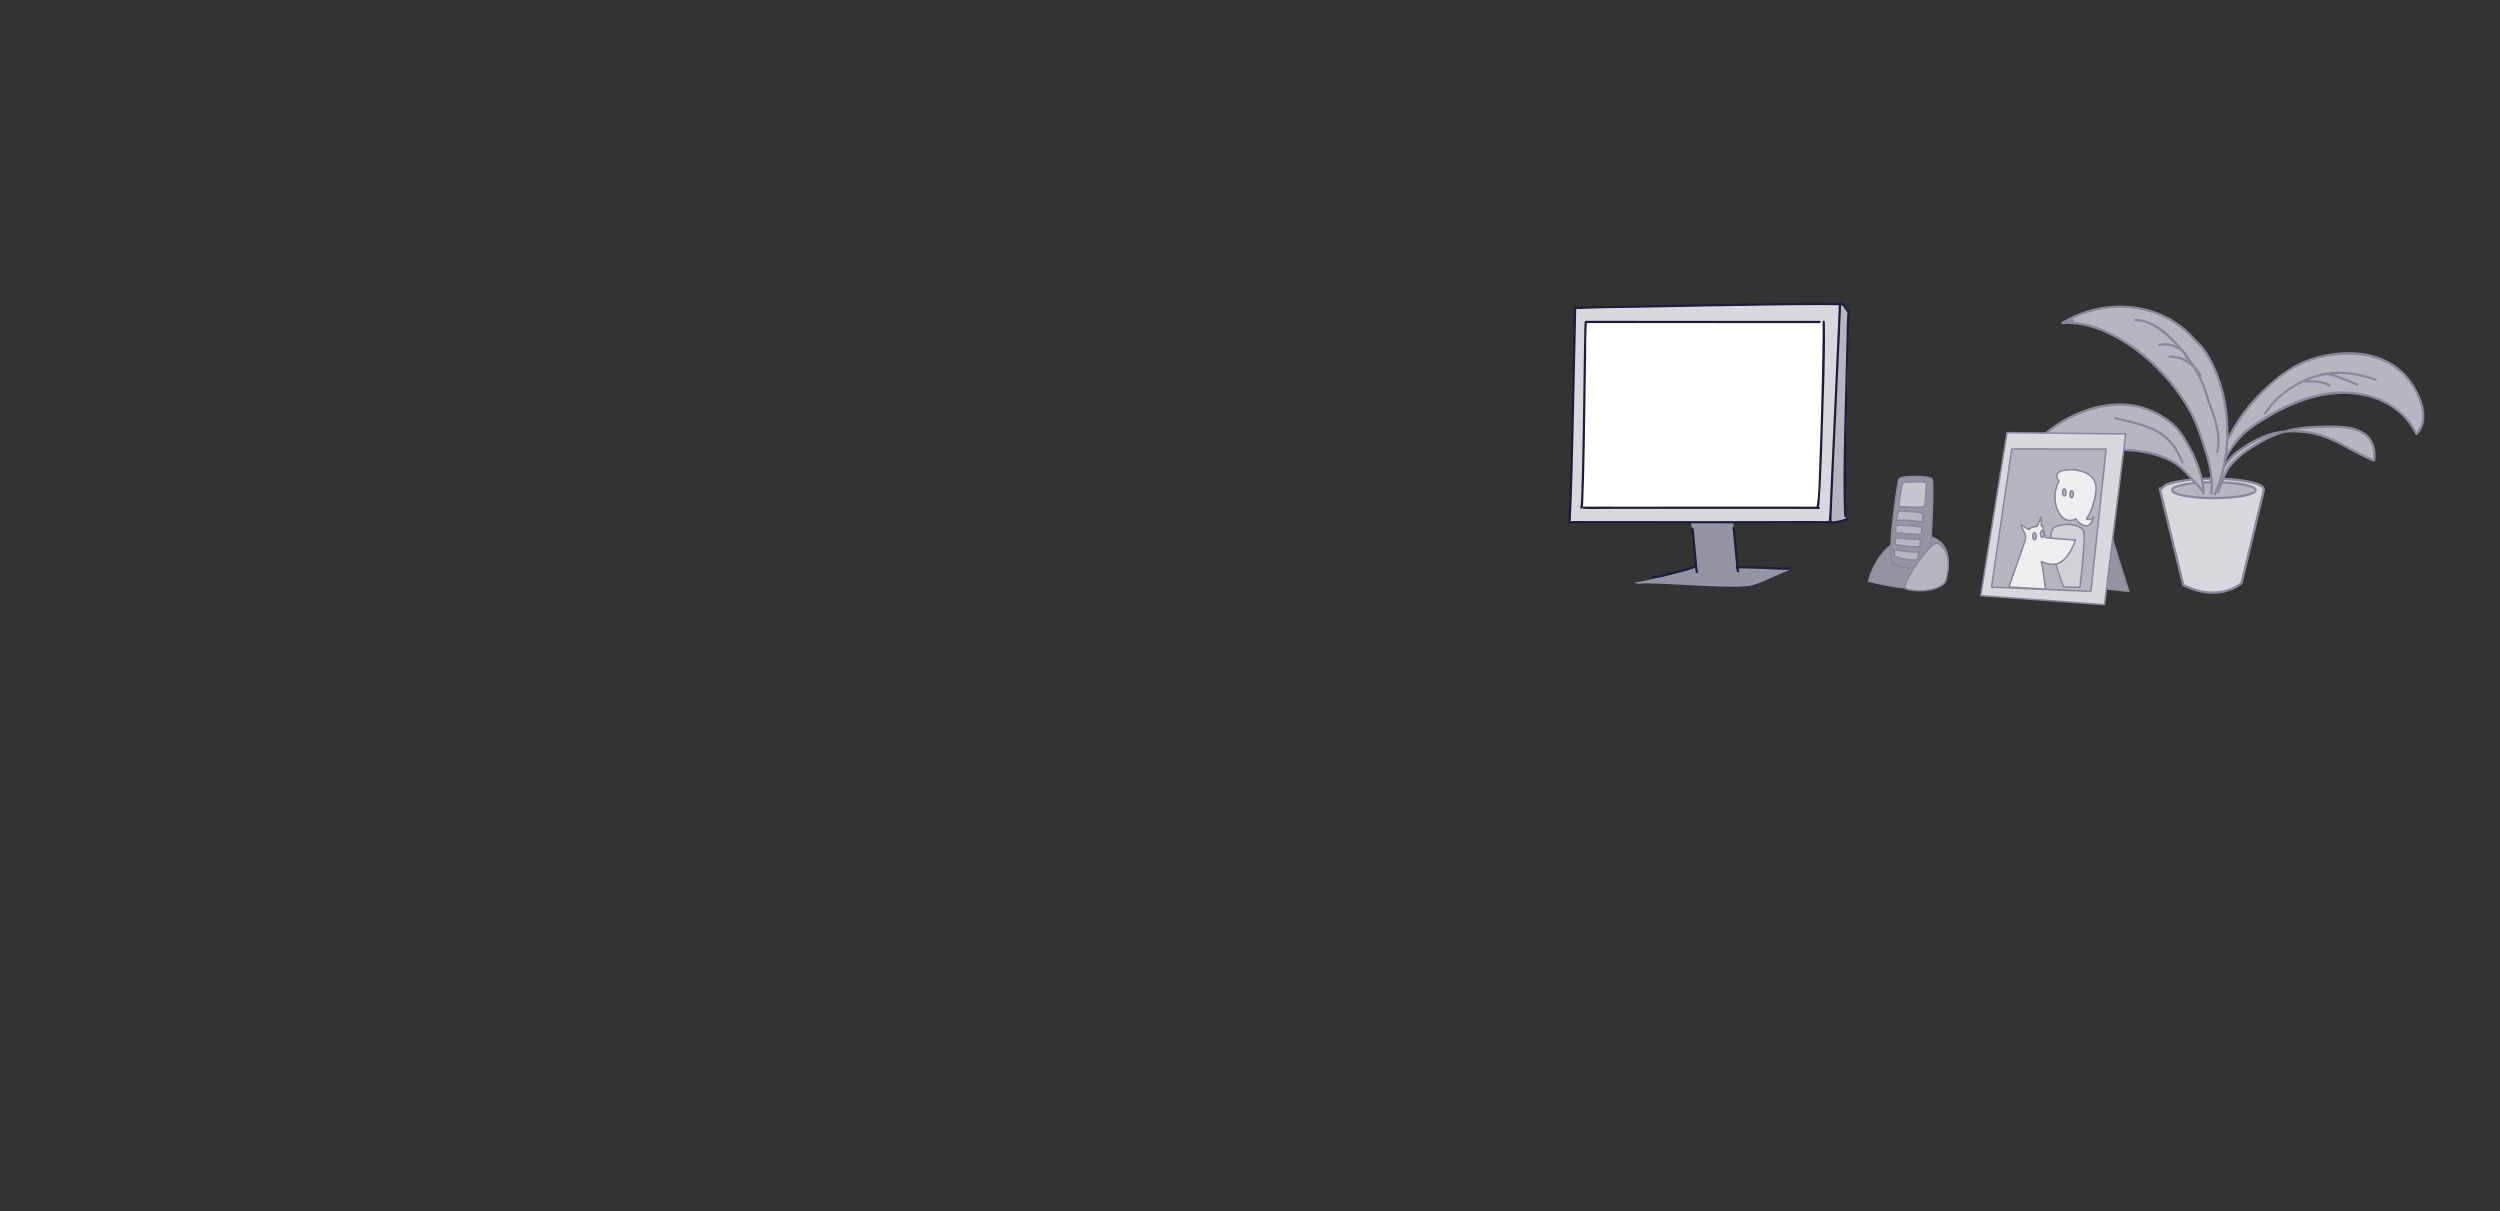 <?xml version="1.0" encoding="utf-8"?>
<!-- Generator: Adobe Illustrator 16.0.4, SVG Export Plug-In . SVG Version: 6.00 Build 0)  -->
<!DOCTYPE svg PUBLIC "-//W3C//DTD SVG 1.1//EN" "http://www.w3.org/Graphics/SVG/1.1/DTD/svg11.dtd">
<svg version="1.1" id="computer_1_" xmlns="http://www.w3.org/2000/svg" xmlns:xlink="http://www.w3.org/1999/xlink" x="0px"
	 y="0px" width="3979.569px" height="1928px" viewBox="0 0 3979.569 1928" enable-background="new 0 0 3979.569 1928"
	 xml:space="preserve">
<rect x="0" y="0" width="3979.569" height="1928" fill="#333333" stroke="none"/>
<g>
	<g>
		<g>
			<g>
				<path fill="#9594A2" d="M2764.225,916.19c3.43-31.174-12.195-131.801-11.246-137.811l-65.094,9.34
					c-1.653,16.775,15.57,119.643,13.486,128.096"/>
			</g>
			<g>
				<path fill="#9594A2" d="M2600.545,927.708c30.022-3.895,106.856-27.201,98.577-25.018c-8.795,2.318,85.971-1.625,150.948,3.875
					c-16.469,6.113-41.946,19.844-60.149,24.879c-26.452,7.799-149.155-5.238-182.587-2.334"/>
			</g>
			<g>
				<polygon fill="#D9D8DE" points="2913.197,830.565 2499.363,831.46 2507.268,489.899 2927.864,483.565 2928.918,487.691 				"/>
			</g>
			<g>
				<polygon fill="#B7B6C0" points="2930.198,481.899 2942.864,497.566 2936.198,819.899 2939.531,827.232 2913.531,831.899 				"/>
			</g>
			<g>
				<g>
					<path fill="#1B1D3A" d="M2496.486,833.237c11.667-0.571,23.451-0.161,35.126-0.172c26.166-0.022,52.332,0.001,78.498,0.021
						c66.195,0.048,132.392,0.129,198.587,0.043c24.505-0.031,49.01-0.073,73.515-0.244c10.708-0.074,22.064,0.808,32.718-0.589
						c2.257-0.296,2.285-3.882,0-3.582c-11.425,1.497-23.618,0.529-35.103,0.605c-26.161,0.173-52.322,0.208-78.483,0.237
						c-66.196,0.072-132.393-0.012-198.588-0.059c-24.509-0.017-49.019-0.036-73.528-0.012c-10.883,0.011-21.865-0.364-32.741,0.169
						C2494.188,829.768,2494.176,833.351,2496.486,833.237L2496.486,833.237z"/>
				</g>
			</g>
			<g>
				<g>
					<path fill="#1B1D3A" d="M2692.109,842.128c1.104,3.801,1.152,8.097,1.551,12.009c0.779,7.648,1.46,15.308,2.158,22.964
						c0.659,7.225,1.313,14.45,2.049,21.668c0.402,3.946,0.48,8.288,1.594,12.123c0.643,2.213,4.099,1.271,3.453-0.953
						c-1.104-3.801-1.152-8.097-1.551-12.01c-0.779-7.648-1.46-15.308-2.158-22.964c-0.659-7.225-1.313-14.45-2.049-21.668
						c-0.402-3.945-0.479-8.288-1.594-12.122C2694.919,838.962,2691.462,839.904,2692.109,842.128L2692.109,842.128z"/>
				</g>
			</g>
			<g>
				<g>
					<path fill="#1B1D3A" d="M2757.637,841.11c1.102,3.803,1.15,8.098,1.549,12.011c0.779,7.649,1.459,15.309,2.158,22.965
						c0.658,7.225,1.312,14.45,2.048,21.668c0.402,3.946,0.48,8.288,1.594,12.122c0.643,2.214,4.099,1.271,3.453-0.953
						c-1.103-3.801-1.151-8.097-1.55-12.009c-0.78-7.648-1.46-15.308-2.158-22.964c-0.659-7.225-1.312-14.451-2.048-21.669
						c-0.402-3.947-0.481-8.288-1.593-12.124C2760.45,837.943,2756.993,838.886,2757.637,841.11L2757.637,841.11z"/>
				</g>
			</g>
			<g>
				<g>
					<path fill="#1B1D3A" d="M2765.622,905.247c5.125-0.877,10.708-0.384,15.875-0.311c8.828,0.126,17.653,0.429,26.477,0.734
						c13.824,0.479,27.915,1.828,41.748,1.211c2.301-0.103,2.311-3.685,0-3.582c-14.205,0.634-28.679-0.759-42.874-1.25
						c-8.752-0.303-17.507-0.583-26.264-0.708c-5.227-0.074-10.733-0.435-15.915,0.452
						C2762.395,902.183,2763.363,905.634,2765.622,905.247L2765.622,905.247z"/>
				</g>
			</g>
			<g>
				<g>
					<path fill="#1B1D3A" d="M2630.996,920.614c11.411-0.729,22.978-4.25,34.011-7.019c10.902-2.735,22.585-5.109,32.878-9.761
						c2.102-0.95,0.279-4.037-1.809-3.094c-9.985,4.514-21.451,6.729-32.021,9.4c-10.697,2.704-21.992,6.184-33.059,6.891
						C2628.702,917.179,2628.688,920.762,2630.996,920.614L2630.996,920.614z"/>
				</g>
			</g>
			<g>
				<path fill="#FFFFFF" d="M2893.196,808.065h-374.928l5.25-295l379.928-0.5c0,0-0.047,2.007-1.25,103.25
					C2900.446,763.065,2893.196,808.065,2893.196,808.065z"/>
			</g>
			<g>
				<g>
					<path fill="#1B1D3A" d="M2522.502,512.325c-0.593,5.047-0.456,10.251-0.575,15.322c-0.259,10.986-0.433,21.974-0.607,32.962
						c-0.506,31.955-0.919,63.911-1.397,95.867c-0.486,32.5-0.991,65.001-1.785,97.495c-0.285,11.668-0.601,23.337-1.092,34.998
						c-0.246,5.83-0.243,12.324-1.217,17.848c-0.042,0.243-0.096,0.484-0.163,0.722c-0.626,2.229,2.83,3.173,3.454,0.953
						c1.347-4.796,1.079-10.412,1.318-15.335c0.53-10.891,0.829-21.793,1.116-32.691c0.841-31.875,1.336-63.76,1.824-95.641
						c0.498-32.562,0.923-65.126,1.422-97.689c0.273-17.884-0.004-35.925,1.193-53.781c0.023-0.344,0.051-0.687,0.091-1.029
						C2526.354,510.033,2522.769,510.059,2522.502,512.325L2522.502,512.325z"/>
				</g>
			</g>
			<g>
				<g>
					<path fill="#1B1D3A" d="M2506.007,488.369c-1.643,13.936-1.013,28.446-1.343,42.448c-0.701,29.731-1.308,59.464-1.944,89.196
						c-1.311,61.219-2.278,122.481-4.785,183.667c-0.253,6.169-0.526,12.339-0.929,18.501c-0.184,2.822-0.191,6.002-0.863,8.39
						c-0.626,2.229,2.83,3.173,3.454,0.953c1.176-4.181,0.991-9.053,1.234-13.345c0.545-9.635,0.892-19.281,1.229-28.925
						c1.037-29.634,1.752-59.279,2.454-88.923c1.452-61.345,2.522-122.699,4.088-184.042c0.235-9.224-0.094-18.742,0.988-27.921
						C2509.859,486.078,2506.274,486.104,2506.007,488.369L2506.007,488.369z"/>
				</g>
			</g>
			<g>
				<g>
					<path fill="#1B1D3A" d="M2525.019,514.273c36.413,0.008,72.825,0.016,109.238,0.024c63.4,0.014,126.799,0.028,190.199,0.042
						c23.957,0.005,47.913,0.011,71.87,0.016c2.31,0,2.31-3.582,0-3.582c-36.413-0.008-72.825-0.016-109.237-0.024
						c-63.4-0.014-126.8-0.028-190.2-0.042c-23.957-0.005-47.913-0.011-71.87-0.016
						C2522.709,510.691,2522.709,514.273,2525.019,514.273L2525.019,514.273z"/>
				</g>
			</g>
			<g>
				<g>
					<path fill="#1B1D3A" d="M2894.624,808.017c2.19-3.037,1.72-9.468,2.019-12.962c0.854-9.986,1.359-20.006,1.854-30.016
						c1.51-30.574,2.479-61.178,3.375-91.776c1.532-52.296,3.854-104.842,3.002-157.171c-0.022-1.404,0.017-2.864-0.241-4.252
						c-0.42-2.269-3.872-1.305-3.453,0.952c-0.123-0.66,0.033,0.599,0.049,0.948c0.043,0.962,0.058,1.925,0.072,2.888
						c0.046,3.104,0.037,6.21,0.025,9.316c-0.039,10.357-0.19,20.714-0.354,31.07c-0.487,30.913-1.2,61.822-2.024,92.728
						c-0.862,32.337-1.845,64.673-3.202,96.993c-0.793,18.884-0.605,38.488-3.66,57.191c-0.139,0.852-0.562,2.294-0.554,2.282
						C2890.176,808.086,2893.286,809.871,2894.624,808.017L2894.624,808.017z"/>
				</g>
			</g>
			<g>
				<g>
					<path fill="#1B1D3A" d="M2895.704,806.839c-3.006-0.647-6.512-0.226-9.553-0.254c-7.993-0.072-15.985-0.094-23.979-0.116
						c-26.474-0.073-52.947-0.068-79.421-0.063c-64.117,0.01-128.233,0.1-192.351,0.096c-16.215-0.001-32.43-0.004-48.645-0.05
						c-6.933-0.02-14.02,0.349-20.94-0.177c-2.305-0.175-2.288,3.408,0,3.582c11.76,0.893,23.835,0.19,35.616,0.206
						c26.943,0.037,53.886,0.021,80.829,0.007c63.915-0.033,127.831-0.122,191.746-0.071c15.603,0.013,31.206,0.028,46.809,0.103
						c4.576,0.021,9.151,0.047,13.727,0.103c1.302,0.016,2.604,0.034,3.905,0.066c0.396,0.01,2.17,0.21,1.303,0.022
						C2897.003,810.777,2897.96,807.324,2895.704,806.839L2895.704,806.839z"/>
				</g>
			</g>
			<g>
				<g>
					<path fill="#1B1D3A" d="M2930.479,483.741c-0.094,0.737-3.446,0.374-3.469-0.139c0.021,0.461,0.007,0.926,0,1.387
						c-0.027,1.936-0.097,3.871-0.163,5.805c-0.255,7.5-0.576,14.997-0.895,22.494c-1.085,25.521-2.264,51.037-3.438,76.553
						c-2.82,61.219-5.735,122.433-8.485,183.654c-0.636,14.151-1.271,28.303-1.831,42.457c-0.083,2.098-2.308,15.774,0.896,16.62
						c0.607,0.16,1.302,0.002,1.742-0.461c0.002-0.002,0.004-0.004,0.006-0.006c1.59-1.674-0.939-4.211-2.533-2.533
						c3.309-3.482,3.014,2.891,3.013,0.499c-0.001-0.644,0.016-1.287,0.031-1.93c0.054-2.258,0.137-4.514,0.219-6.771
						c0.294-8.037,0.642-16.072,0.989-24.107c1.131-26.178,2.343-52.352,3.553-78.524c2.812-60.854,5.712-121.705,8.421-182.564
						c0.634-14.234,1.277-28.468,1.8-42.707c0.111-3.048,0.247-6.101,0.266-9.151c0.017-2.891-3.303-3.715-3.703-0.577
						C2926.605,486.028,2930.191,486,2930.479,483.741L2930.479,483.741z"/>
				</g>
			</g>
			<g>
				<g>
					<path fill="#1B1D3A" d="M2941.024,495.896c-1.771,14.979-1.312,30.499-1.765,45.55c-0.935,31.191-1.699,62.388-2.381,93.585
						c-1.273,58.222-3.493,116.732-1.73,174.965c0.122,4.016,0.136,8.148,0.842,12.118c0.403,2.271,3.855,1.306,3.453-0.953
						c-0.902-5.079-0.747-11.484-0.855-16.973c-0.22-11.141-0.207-22.286-0.168-33.429c0.11-31.902,0.633-63.804,1.228-95.7
						c1.057-56.66,2.029-113.376,4.439-169.999c0.129-3.044,0.161-6.135,0.52-9.165
						C2944.876,493.605,2941.292,493.631,2941.024,495.896L2941.024,495.896z"/>
				</g>
			</g>
			<g>
				<g>
					<path fill="#1B1D3A" d="M2510.491,492.023c35.931-1.769,72.054-1.639,108.015-2.354c65.549-1.305,131.103-2.507,196.661-3.357
						c26.287-0.341,52.576-0.646,78.866-0.679c8.448-0.01,16.897,0.001,25.345,0.151c3.726,0.066,9.196,0.055,12.061,0.522
						c0.222,0.036,0.889,0.275,0.18-0.026c2.101,0.894,3.928-2.19,1.809-3.093c-2.839-1.208-6.785-0.804-9.787-0.889
						c-7.493-0.213-14.992-0.231-22.487-0.246c-25.017-0.048-50.035,0.237-75.05,0.54c-65.543,0.792-131.081,1.991-196.616,3.277
						c-39.36,0.772-78.74,1.327-118.09,2.539c-0.302,0.009-0.604,0.018-0.905,0.033
						C2508.192,488.554,2508.181,492.137,2510.491,492.023L2510.491,492.023z"/>
				</g>
			</g>
			<g>
				<g>
					<path fill="#1B1D3A" d="M2929.856,484.351c3.385,0.012,5.53,5.021,7.001,7.464c1.614,2.683,3.522,6.12,6.804,6.932
						c2.243,0.554,3.194-2.9,0.953-3.454c-3.105-0.768-5.047-6.008-6.602-8.448c-1.874-2.942-4.361-6.062-8.156-6.076
						C2927.545,480.761,2927.546,484.343,2929.856,484.351L2929.856,484.351z"/>
				</g>
			</g>
			<g>
				<g>
					<path fill="#1B1D3A" d="M2911.198,833.884c10.344-0.464,19.539-1.689,29.28-5.605c2.114-0.85,1.192-4.315-0.953-3.453
						c-9.417,3.785-18.314,5.027-28.327,5.477C2908.898,830.405,2908.887,833.987,2911.198,833.884L2911.198,833.884z"/>
				</g>
			</g>
		</g>
	</g>
	<g>
		<g>
			<path fill="#D9D8DE" d="M3441.86,777.587c2.506-8.713,37.611-15.619,80.555-15.619c44.572,0,80.701,7.438,80.701,16.617
				c0,0.188-0.02,0.375-0.049,0.559l0.842,0.01l-35.791,148.951c-0.941,1.688-37.201,31.648-92.77,2.955l-37.4-153.51
				L3441.86,777.587z"/>
			<g>
				<path fill="#8A8899" d="M3443.667,778.085c1.046-3.028,5.726-4.619,8.369-5.644c5.806-2.25,12.013-3.512,18.118-4.623
					c17.811-3.243,36.125-4.015,54.192-3.971c17.604,0.042,35.378,1.145,52.698,4.408c5.916,1.115,11.926,2.518,17.483,4.88
					c2.334,0.992,6.938,2.867,6.663,6.008c-0.09,1.028,0.921,1.864,1.875,1.875c0.28,0.003,0.562,0.007,0.842,0.01
					c-0.603-0.791-1.205-1.582-1.808-2.373c-11.375,47.336-22.749,94.673-34.124,142.01c-0.539,2.244-1.078,4.488-1.617,6.733
					c-0.162,0.672,0.616-0.801,0.237-0.378c-0.304,0.339-0.664,0.632-1.011,0.925c-1.566,1.329-3.331,2.438-5.082,3.504
					c-15.974,9.717-35.596,11.877-53.762,8.675c-6.482-1.142-12.793-3.11-18.934-5.45c-2.137-0.814-4.227-1.745-6.309-2.688
					c-0.127-0.058-4.532-2.196-4.347-1.434c-0.04-0.167-0.081-0.333-0.122-0.5c-0.61-2.509-1.222-5.019-1.833-7.527
					c-2.839-11.65-5.678-23.301-8.516-34.952c-8.976-36.841-17.952-73.681-26.928-110.521c-0.603,0.791-1.205,1.582-1.808,2.373
					c1.304,0.013,2.608,0.024,3.912,0.037c2.419,0.022,2.417-3.728,0-3.75c-1.304-0.013-2.608-0.024-3.912-0.037
					c-1.248-0.012-2.094,1.203-1.808,2.373c11.614,47.674,23.229,95.347,34.844,143.02c0.745,3.056,1.489,6.111,2.233,9.167
					c0.107,0.438,0.214,0.877,0.32,1.315c0.402,1.647,3.089,2.248,4.348,2.864c3.445,1.684,7.001,3.142,10.582,4.507
					c19.856,7.566,42.178,8.759,62.24,1.351c5.402-1.995,10.641-4.626,15.332-7.977c1.431-1.021,3.542-2.26,3.983-4.098
					c1.803-7.502,3.605-15.003,5.408-22.505c10.095-42.014,20.19-84.027,30.285-126.041c0.286-1.19-0.561-2.358-1.808-2.373
					c-0.28-0.003-0.562-0.007-0.842-0.01c0.625,0.625,1.25,1.25,1.875,1.875c0.728-8.318-13.941-11.442-19.541-12.884
					c-18.519-4.767-38.191-5.803-57.223-6.125c-20.582-0.35-41.45,0.71-61.703,4.567c-7.48,1.425-23.399,3.625-26.423,12.387
					C3439.26,779.381,3442.883,780.356,3443.667,778.085z"/>
			</g>
		</g>
		<g>
			<path fill="#B7B6C0" d="M3457.852,780.202c0,6.988,29.68,12.652,66.291,12.652s66.293-5.664,66.293-12.652
				c0-6.984-29.682-12.648-66.293-12.648S3457.852,773.218,3457.852,780.202z"/>
			<g>
				<path fill="#8A8899" d="M3455.977,780.202c0.402,5.311,7.541,7.306,11.697,8.591c10.932,3.382,22.759,4.389,34.111,5.199
					c15.445,1.103,31.01,0.979,46.449-0.124c11.157-0.797,22.613-2.055,33.338-5.372c3.75-1.159,11.098-3.551,10.71-8.667
					c-0.401-5.288-8.709-7.354-12.671-8.507c-11.228-3.267-23.255-4.262-34.869-5.021c-15.436-1.009-30.984-0.825-46.403,0.371
					c-10.595,0.822-21.438,2.088-31.624,5.237C3462.747,773.138,3456.353,775.242,3455.977,780.202c-0.183,2.413,3.568,2.396,3.75,0
					c0.159-2.101,4.707-3.508,6.192-4.066c4.647-1.746,9.614-2.689,14.487-3.546c14.386-2.529,29.158-3.121,43.736-3.161
					c14.602-0.04,29.322,0.762,43.737,3.161c4.603,0.766,9.179,1.779,13.613,3.239c1.618,0.532,6.894,2.076,7.067,4.373
					c0.148,1.959-4.977,3.611-6.193,4.068c-4.646,1.747-9.614,2.69-14.487,3.548c-14.386,2.529-29.158,3.121-43.737,3.161
					c-14.601,0.04-29.321-0.762-43.736-3.161c-4.603-0.767-9.179-1.78-13.612-3.24c-1.62-0.533-6.894-2.077-7.067-4.376
					C3459.545,777.807,3455.794,777.789,3455.977,780.202z"/>
			</g>
		</g>
		<g>
			<path fill="#B7B6C0" d="M3531.208,783.119c14.736-38.682,11.789-35.734,30.208-53.417c14.302-13.729,17.263-13.839,27.998-20.63
				c18.052-11.42,25.051-14.465,36.367-18.656c22.124-8.199,41.982-10.279,69.582-10.932c21.377-0.506,53.984-1.984,71.23,13.488
				c11.26,10.098,14.906,24.795,12.494,40.102c-25.385-9.584-48.109-25.621-73.164-36.041c-24.891-10.355-58.921-13.58-85.181-7.396
				c-22.953,5.404-37.665,14.666-57.431,28.381c-18.832,13.068-31.868,37.45-41.046,59.944"/>
			<g>
				<path fill="#8A8899" d="M3533.015,783.617c5.668-14.904,9.646-32.104,20.927-43.957c6.832-7.18,14.144-14.359,22.179-20.167
					c8.045-5.814,17.092-10.755,25.638-15.767c19.725-11.565,41.828-18.209,64.504-20.701c12.957-1.424,26.037-1.655,39.06-1.894
					c11.962-0.218,24.008,0.024,35.78,2.342c10.396,2.046,20.164,6.192,27.417,14.102c8.597,9.375,10.513,22.843,8.761,35.001
					c0.769-0.437,1.537-0.873,2.306-1.31c-26.403-10.136-49.651-26.84-75.966-37.163c-23.652-9.277-50.881-11.632-75.895-7.752
					c-24.856,3.854-46.373,16.543-66.554,30.896c-19.949,14.189-31.665,38.198-40.713,60.216c-0.92,2.237,2.71,3.201,3.615,0.996
					c9.231-22.46,21.17-45.653,41.622-59.819c20.602-14.269,41.938-26.019,67.175-29.265c24.179-3.111,49.996,0.262,72.555,9.465
					c25.223,10.291,47.681,26.26,73.164,36.041c0.87,0.335,2.17-0.363,2.306-1.31c1.684-11.682,0.375-23.271-5.838-33.486
					c-5.607-9.219-14.957-14.848-24.964-18.162c-10.816-3.582-22.567-4.331-33.878-4.562c-12.276-0.25-24.647,0.19-36.902,0.866
					c-23.129,1.277-45.649,5.903-66.782,15.57c-10.129,4.634-19.323,10.918-28.872,16.587c-8.131,4.827-15.262,10.165-22.176,16.662
					c-6.54,6.146-13.584,12.328-18.014,20.253c-6.12,10.946-9.635,23.656-14.069,35.32
					C3528.539,784.885,3532.165,785.854,3533.015,783.617L3533.015,783.617z"/>
			</g>
		</g>
		<g>
			<path fill="#B7B6C0" d="M3519.22,765.271c18.782-58.376,41.849-94.527,58.376-115.229c16.291-20.404,39.754-42.514,60.648-57.393
				c20.166-14.362,43.545-22.909,67.301-26.966c48.041-8.209,102.283-0.637,132.828,44.538c14.398,21.293,30.348,58.833,8.17,80.558
				c-20.637-44.551-67.035-64.243-110.898-65.679c-53.932-1.768-104.098,22.86-149.113,52.813
				c-21.152,14.072-44.469,40.148-62.235,95.478"/>
			<g>
				<path fill="#8A8899" d="M3521.028,765.77c14.355-44.331,34.472-87.831,65.287-123.224
					c18.838-21.637,41.169-42.548,66.255-56.722c23.988-13.554,51.859-19.902,79.234-21.032
					c34.332-1.417,69.465,7.679,94.002,32.828c11.841,12.137,20.734,27.834,26.072,43.869c5.405,16.239,6.11,34.981-6.661,47.965
					c0.982,0.127,1.964,0.253,2.945,0.38c-20.229-42.872-65.407-64.473-111.16-66.558c-55.43-2.525-109.92,23.717-154.219,54.946
					c-31.445,22.169-48.771,59.109-60.295,94.672c-0.748,2.307,2.873,3.287,3.615,0.996c7.877-24.303,18.189-48.292,33.973-68.585
					c12.365-15.897,28.054-26.635,45.081-37.055c47.617-29.14,103.601-50.193,159.896-37.47
					c34.323,7.757,64.652,28.692,79.871,60.945c0.521,1.103,2.152,1.186,2.945,0.38c16.051-16.317,12.642-40.019,4.725-59.441
					c-8.427-20.671-22.26-38.979-40.733-51.623c-39.024-26.71-94.015-24.384-136.926-9.371
					c-22.81,7.979-42.198,21.632-60.284,37.378c-16.229,14.129-31.256,29.822-44.098,47.106
					c-24.137,32.487-40.731,70.295-53.141,108.618C3516.665,767.08,3520.287,768.061,3521.028,765.77L3521.028,765.77z"/>
			</g>
		</g>
		<g>
			<path fill="#B7B6C0" d="M3507.999,780.909c-3.344-31.248-16.261-59.265-33.157-86.534c-10-16.143-25.213-27.396-41.162-35.766
				c-15.752-8.264-31.941-13.281-49.457-14.279c-34.471-1.959-69.76,8.42-99.992,26.002c-28.088,16.336-55.262,41.225-65.965,74.738
				c-2.846,8.91-4.379,18.291-4.379,27.725c28.008-19.898,59.033-35.164,91.254-45.104c31.633-9.762,65.346-14.648,98.107-9.611
				c30.746,4.727,59.274,12.399,80.069,37.778c6.9,8.42,19.444,19.535,24.313,29.471"/>
			<g>
				<path fill="#8A8899" d="M3509.874,780.909c-3.169-28.075-13.908-54.046-27.937-78.359c-6.768-11.731-14.267-22.076-24.726-30.8
					c-10.042-8.376-21.703-14.887-33.695-20.004c-51.487-21.972-113.055-3.75-156.604,27.616
					c-30.412,21.903-54.482,54.735-54.9,93.433c-0.015,1.334,1.638,2.455,2.821,1.619c47.267-33.381,105.664-56.996,164.181-56.449
					c25.047,0.234,52.58,5.136,75.044,16.612c11.271,5.758,20.684,13.919,28.754,23.591c7.759,9.297,17.563,17.201,23.2,28.107
					c1.11,2.148,4.347,0.252,3.238-1.893c-5.544-10.727-15.026-18.922-22.92-27.861c-8.318-9.419-16.788-17.525-27.788-23.785
					c-21.822-12.419-49.137-17.124-73.92-18.356c-30.595-1.522-61.306,4.942-90.113,14.818c-27.89,9.562-54.353,23.176-78.609,39.9
					c-0.99,0.687-1.977,1.379-2.959,2.077c0.94,0.54,1.881,1.079,2.821,1.619c0.64-59.247,55.913-100.755,107.297-117.967
					c28.007-9.382,59.139-12.399,87.693-3.78c13.527,4.083,26.391,10.803,37.946,18.887c11.966,8.371,20.772,19.009,28.212,31.46
					c14.605,24.446,25.997,51.016,29.214,79.515C3506.391,783.284,3510.145,783.311,3509.874,780.909L3509.874,780.909z"/>
			</g>
		</g>
		<g>
			<path fill="#B7B6C0" d="M3525.682,786.434c32.557-70.119,24.993-175.459-22.22-235.919c-2.484-2.688-4.971-4.032-7.455-6.717
				c-53.428-64.491-145.371-71.208-212.908-29.716c30.561-2.497,13.057-7.354,0,0c30.561-2.497,61.154,8.373,87.979,23.41
				c30.705,17.216,58.393,40.99,81.707,68.551c22.172,26.211,41.279,56.8,51.553,90.771c8.863,29.297,19.502,53.518,15.818,88.146"
				/>
			<g>
				<path fill="#8A8899" d="M3527.301,787.38c19.593-42.62,23.747-91.575,17.313-137.673c-3.266-23.401-9.792-46.391-19.823-67.799
					c-4.806-10.256-10.608-20.039-17.304-29.173c-3.496-4.77-8.252-8.054-12.067-12.529c-4.091-4.799-8.535-9.287-13.18-13.548
					c-54.523-50.015-138.416-51.744-200.088-14.196c-1.496,0.911-0.997,3.661,0.946,3.494c0.758-0.065,23.677-1.927,18.112-6.719
					c-4.299-3.7-15.135,1.104-19.059,3.225c-1.593,0.861-0.932,3.632,0.946,3.494c30.813-2.26,60.457,8.376,87.032,23.154
					c25.523,14.192,48.382,32.883,68.513,53.961c20.088,21.032,37.505,44.825,50.559,70.846
					c6.666,13.288,11.303,27.141,15.776,41.27c3.988,12.598,8.223,25.115,11.026,38.047c2.979,13.743,3.666,27.745,2.275,41.726
					c-0.239,2.406,3.513,2.383,3.75,0c2.757-27.722-4.593-53.117-12.942-79.218c-4.251-13.288-8.487-26.363-14.386-39.038
					c-6.069-13.044-13.477-25.441-21.62-37.286c-31.662-46.055-76.614-86.036-128.891-106.825
					c-19.355-7.697-40.235-11.917-61.093-10.387c0.315,1.165,0.631,2.33,0.946,3.494c4.21-2.275,9.073-3.729,13.893-3.631
					c0.24,0.005,0.479,0.024,0.718,0.056c1.025,0.335,1.019-0.467-0.019-2.408c-0.754,0.485-1.867,0.619-2.72,0.819
					c-4.187,0.984-8.545,1.302-12.818,1.669c0.315,1.165,0.631,2.33,0.946,3.494c40.197-24.474,89.464-32.405,134.992-19.788
					c22.943,6.357,44.087,18.294,61.609,34.367c4.294,3.939,8.301,8.181,12.121,12.578c4.557,5.244,9.759,9.275,13.818,15.014
					c6.574,9.298,12.031,19.357,16.713,29.725c13.996,30.991,20.033,65.52,20.348,99.376c0.312,33.572-5.505,67.889-19.584,98.515
					C3523.061,787.668,3526.292,789.575,3527.301,787.38L3527.301,787.38z"/>
			</g>
		</g>
		<g>
			<g>
				<path fill="#8A8899" d="M3531.525,719.899c5.479-26.525-2.58-50.696-11.646-75.386c-4.161-11.331-7.253-23.114-11.802-34.282
					c-3.367-8.269-7.616-16.164-12.191-23.819c-11.069-18.518-24.678-35.815-40.401-50.599
					c-13.742-12.921-30.614-25.091-49.722-27.866c-2.204-0.32-4.419-0.461-6.645-0.487c-2.419-0.028-2.416,3.722,0,3.75
					c19.426,0.227,36.792,12.2,50.804,24.598c16.005,14.161,29.482,31.286,40.801,49.353c4.788,7.643,9.127,15.589,12.786,23.834
					c4.535,10.222,7.219,21.23,11.011,31.74c9.229,25.57,19.095,50.552,13.391,78.168
					C3527.421,721.263,3531.037,722.268,3531.525,719.899L3531.525,719.899z"/>
			</g>
		</g>
		<g>
			<g>
				<path fill="#8A8899" d="M3483.744,570.17c-6.029-17.594-29.603-27.335-46.899-22.776c-2.337,0.616-1.345,4.233,0.996,3.616
					c15.221-4.012,36.934,4.535,42.288,20.158C3480.907,573.441,3484.53,572.465,3483.744,570.17L3483.744,570.17z"/>
			</g>
		</g>
		<g>
			<g>
				<path fill="#8A8899" d="M3504.26,597.323c-10.081-20.017-28.666-31.456-50.992-31.596c-2.419-0.015-2.418,3.735,0,3.75
					c21.061,0.132,38.248,10.863,47.754,29.738C3502.11,601.376,3505.345,599.477,3504.26,597.323L3504.26,597.323z"/>
			</g>
		</g>
		<g>
			<g>
				<path fill="#8A8899" d="M3475.781,735.771c-8.009-21.494-21.035-39.522-41.297-50.81
					c-20.395-11.361-44.272-15.641-66.722-21.033c-2.35-0.565-3.348,3.051-0.996,3.615c21.542,5.176,44.003,9.403,63.871,19.61
					c20.406,10.484,33.627,28.409,41.528,49.613C3473.001,739.012,3476.627,738.041,3475.781,735.771L3475.781,735.771z"/>
			</g>
		</g>
		<g>
			<g>
				<path fill="#8A8899" d="M3781.858,602.595c-32.809-11.995-68.131-15.281-101.461-3.681
					c-30.48,10.609-58.428,30.856-76.203,57.961c-1.33,2.028,1.918,3.905,3.238,1.893c17.322-26.414,44.422-45.666,73.962-56.237
					c32.545-11.646,67.436-8.03,99.468,3.68C3783.138,607.043,3784.11,603.418,3781.858,602.595L3781.858,602.595z"/>
			</g>
		</g>
		<g>
			<g>
				<path fill="#8A8899" d="M3752.692,610.193c-2.178-0.177-6.043-2.352-8.432-3.357c-5.766-2.426-11.553-4.796-17.432-6.935
					c-9.611-3.496-23.328-8.968-33.562-4.973c-2.228,0.869-1.26,4.496,0.996,3.615c10.175-3.972,24.205,2.245,33.719,5.762
					c5.416,2.002,10.743,4.236,16.063,6.476c2.667,1.122,5.705,2.923,8.647,3.162
					C3755.104,614.14,3755.084,610.388,3752.692,610.193L3752.692,610.193z"/>
			</g>
		</g>
		<g>
			<g>
				<path fill="#8A8899" d="M3709.042,611.984c-11.313-7.088-26.351-7.184-39.171-6.391c-2.402,0.148-2.416,3.899,0,3.75
					c12.184-0.754,26.516-0.864,37.278,5.879C3709.206,616.511,3711.086,613.265,3709.042,611.984L3709.042,611.984z"/>
			</g>
		</g>
	</g>
	<g>
		<g>
			<polygon fill="#9594A2" points="3352.682,826.304 3388.661,941.302 3342.805,936.362 			"/>
			<g>
				<path fill="#8A8899" d="M3351.477,826.636c11.992,38.333,23.985,76.666,35.979,114.998c0.401-0.527,0.804-1.055,1.205-1.582
					c-15.285-1.646-30.57-3.293-45.855-4.939c0.417,0.417,0.833,0.833,1.25,1.25c3.292-36.687,6.585-73.372,9.877-110.059
					c0.145-1.606-2.357-1.593-2.5,0c-3.292,36.687-6.585,73.372-9.877,110.059c-0.065,0.731,0.622,1.183,1.25,1.25
					c15.285,1.646,30.57,3.293,45.855,4.939c0.803,0.087,1.43-0.864,1.205-1.582c-11.992-38.333-23.985-76.666-35.979-114.998
					C3353.408,824.438,3350.994,825.093,3351.477,826.636z"/>
			</g>
		</g>
		<g>
			<g>
				<polygon fill="#D9D8DE" points="3350.014,962.522 3152.958,948.142 3194.807,688.72 3383.788,690.751 				"/>
				<g>
					<path fill="#8A8899" d="M3350.014,961.272c-49.242-3.594-98.485-7.188-147.729-10.781c-16.442-1.199-32.885-2.399-49.328-3.6
						c0.401,0.527,0.804,1.055,1.205,1.582c7.107-44.058,14.215-88.115,21.322-132.174c4.811-29.815,9.62-59.632,14.43-89.448
						c1.531-9.488,3.062-18.978,4.592-28.466c0.398-2.469,0.797-4.938,1.195-7.406c0.087-0.537,0.174-1.075,0.26-1.612
						c0.163-1.012-1.793,0.596-0.904,0.605c51.265,0.551,102.53,1.102,153.796,1.652c11.645,0.126,23.29,0.251,34.935,0.376
						c-0.417-0.417-0.833-0.833-1.25-1.25c-5.403,43.478-10.806,86.954-16.209,130.432c-5.831,46.922-11.662,93.845-17.493,140.767
						c-0.023,0.19-0.048,0.382-0.071,0.573c-0.198,1.598,2.304,1.578,2.5,0c5.403-43.478,10.806-86.954,16.209-130.432
						c5.831-46.922,11.662-93.845,17.493-140.767c0.023-0.19,0.048-0.382,0.071-0.573c0.085-0.683-0.633-1.243-1.25-1.25
						c-49.721-0.534-99.441-1.069-149.163-1.604c-13.272-0.143-26.545-0.285-39.817-0.428c-0.51-0.006-1.119,0.381-1.205,0.918
						c-7.107,44.058-14.215,88.115-21.322,132.174c-6.843,42.416-13.686,84.832-20.527,127.248
						c-0.136,0.837,0.334,1.519,1.205,1.582c49.242,3.594,98.485,7.188,147.729,10.781c16.442,1.199,32.885,2.399,49.328,3.6
						C3351.624,963.89,3351.612,961.389,3350.014,961.272z"/>
				</g>
			</g>
			<g>
				<polygon fill="#B7B6C0" points="3328.413,941.298 3170.157,934.688 3202.366,714.687 3352.547,714.87 				"/>
				<g>
					<path fill="#8A8899" d="M3328.413,940.048c-49.147-2.053-98.294-4.105-147.441-6.157c-3.604-0.151-7.21-0.302-10.814-0.452
						c0.401,0.527,0.804,1.055,1.205,1.582c6.938-47.394,13.878-94.787,20.816-142.182c3.486-23.814,6.973-47.63,10.459-71.445
						c0.289-1.968,0.577-3.936,0.865-5.904c0.173-1.185-0.959,0.447-0.997,0.447c0.761,0.001,1.521,0.002,2.282,0.003
						c9.783,0.012,19.566,0.023,29.35,0.036c39.471,0.048,78.94,0.097,118.41,0.145c-0.417-0.417-0.833-0.833-1.25-1.25
						c-5.036,47.246-10.072,94.492-15.107,141.737c-3.01,28.23-6.019,56.461-9.027,84.69c-0.171,1.603,2.331,1.586,2.5,0
						c5.036-47.246,10.072-94.492,15.107-141.737c3.01-28.23,6.019-56.461,9.027-84.69c0.072-0.68-0.623-1.249-1.25-1.25
						c-48.226-0.059-96.451-0.118-144.676-0.177c-1.836-0.002-3.671-0.005-5.506-0.007c-0.504-0.001-1.126,0.377-1.205,0.918
						c-6.938,47.394-13.878,94.787-20.816,142.182c-3.798,25.939-7.595,51.88-11.393,77.82c-0.12,0.816,0.321,1.545,1.205,1.582
						c49.147,2.053,98.294,4.105,147.441,6.157c3.604,0.151,7.21,0.302,10.814,0.452
						C3330.025,942.615,3330.019,940.115,3328.413,940.048z"/>
				</g>
			</g>
			<g>
				<path fill="#EFEFF1" d="M3295.215,747.661c-25.287,1.064-22.91,11.235-17.777,18.545c-3.831,6.639-6.166,15.458-6.166,25.137
					c0,20.645,10.627,37.383,23.732,37.383c3.241,0,6.33-1.026,9.145-2.88c2.854,4.306,5.918,7.616,9.129,9.181
					c16.381,7.98,19.32-12.182,19.32-12.182s-1.875,5.422-10.082,3.781c-4.199-0.84,6.303-2.1,13.443-41.164
					C3343.1,746.399,3295.215,747.661,3295.215,747.661z"/>
				<g>
					<path fill="#8A8899" d="M3295.215,746.411c-7.062,0.368-20.115,0.9-22.17,9.747c-0.58,2.494,0.286,5.08,1.314,7.323
						c1.032,2.249,1.838,2.293,0.634,4.683c-1.707,3.39-2.797,7.066-3.656,10.747c-3.093,13.243-1.175,28.486,6.159,40.038
						c6.104,9.616,17.027,14.124,27.283,7.976c-0.57-0.149-1.141-0.299-1.71-0.448c4.936,7.193,13.95,15.305,23.128,10.018
						c4.416-2.543,6.865-8.488,7.605-13.317c0.244-1.59-1.827-2.184-2.41-0.664c-1.223,3.186-5.842,3.488-8.739,2.866
						c-0.16-0.034-0.244,1.342,0.601,0.064c2.142-3.24,4.024-6.518,5.594-10.082c3.384-7.683,5.487-15.89,7.241-24.073
						c1.642-7.662,2.776-15.321,0.399-22.951C3331.362,751.88,3310.682,746.049,3295.215,746.411c-1.609,0.038-1.613,2.538,0,2.5
						c7.048-0.165,14.307,1.16,20.925,3.512c5.901,2.098,11.384,5.618,15.043,10.77c4.978,7.006,4.727,15.763,3.217,23.828
						c-2.497,13.346-6.23,26.092-13.56,37.553c-0.888,1.389-0.521,2.793,1.148,3.216c4.334,1.099,10.045,0.001,11.814-4.612
						c-0.804-0.222-1.606-0.442-2.41-0.664c-0.498,3.243-1.754,6.398-3.609,9.094c-6.684,9.706-18.051,0.172-22.556-6.392
						c-0.382-0.557-1.094-0.817-1.71-0.448c-13.061,7.829-23.592-3.766-27.965-15.34c-5.093-13.476-3.98-30.002,2.964-42.59
						c0.206-0.372,0.253-0.894,0-1.262c-1.938-2.824-4.142-6.599-2.652-10.089c2.635-6.177,14.044-6.299,19.351-6.575
						C3296.819,748.827,3296.827,746.327,3295.215,746.411z"/>
				</g>
			</g>
			<g>
				<ellipse fill="#B7B6C0" cx="3297.733" cy="786.724" rx="2.73" ry="5.461"/>
				<g>
					<path fill="#8A8899" d="M3293.752,786.724c0.079,2.345,0.819,6.711,3.98,6.711s3.901-4.366,3.98-6.711
						c0.079-2.344-0.925-6.711-3.98-6.711C3294.572,780.013,3293.832,784.379,3293.752,786.724c-0.055,1.613,2.446,1.607,2.5,0
						c0.037-1.109,0.124-3.667,1.442-4.206c1.089-0.444,1.506,3.826,1.519,4.206c0.036,1.086-0.174,3.688-1.442,4.206
						c-1.089,0.444-1.506-3.826-1.519-4.206C3296.199,785.116,3293.698,785.11,3293.752,786.724z"/>
				</g>
			</g>
			<g>
				<ellipse fill="#B7B6C0" cx="3285.973" cy="783.78" rx="2.73" ry="5.461"/>
				<g>
					<path fill="#8A8899" d="M3281.993,783.78c0.079,2.345,0.819,6.711,3.98,6.711s3.901-4.366,3.98-6.711
						c0.079-2.344-0.925-6.711-3.98-6.711C3282.812,777.069,3282.072,781.436,3281.993,783.78c-0.055,1.613,2.446,1.607,2.5,0
						c0.037-1.109,0.124-3.667,1.442-4.206c1.089-0.444,1.506,3.826,1.519,4.206c0.036,1.086-0.174,3.688-1.442,4.206
						c-1.089,0.444-1.506-3.826-1.519-4.206C3284.439,782.173,3281.938,782.167,3281.993,783.78z"/>
				</g>
			</g>
			<g>
				<path fill="#D2D1D8" d="M3284.862,934.304c0,0-33.828-87.471-13.531-95.686s41.562-1.934,45.428,6.283
					c3.865,8.215-5.801,89.885-5.801,89.885L3284.862,934.304z"/>
				<g>
					<path fill="#8A8899" d="M3286.067,933.972c-8.951-23.185-17.501-48.18-19.7-73.033c-0.502-5.668-0.84-12.273,1.74-17.526
						c1.47-2.992,4.01-3.814,7.042-4.857c7.655-2.633,16.04-3.118,24.006-1.881c7.238,1.124,16.487,4.237,17.116,12.536
						c0.467,6.146,0.037,12.402-0.301,18.544c-1.231,22.394-3.631,44.764-6.263,67.032c0.417-0.417,0.833-0.833,1.25-1.25
						c-8.698-0.161-17.397-0.321-26.096-0.482c-1.613-0.03-1.61,2.47,0,2.5c8.698,0.161,17.397,0.321,26.096,0.482
						c0.741,0.014,1.171-0.584,1.25-1.25c3.054-25.835,6.212-51.956,6.692-77.984c0.07-3.81,0.57-8.704-0.972-12.318
						c-3.212-7.528-14.341-9.808-21.414-10.679c-6.193-0.762-12.5-0.062-18.547,1.341c-3.467,0.805-7.517,1.796-10.154,4.378
						c-3.262,3.192-3.894,8.469-4.152,12.771c-1.012,16.831,4.485,34.538,9.222,50.473c3.191,10.738,6.738,21.416,10.774,31.869
						C3284.231,936.123,3286.649,935.478,3286.067,933.972z"/>
				</g>
			</g>
			<g>
				<path fill="#EFEFF1" d="M3255.655,855.288c-1.168-2.871-4.107-17.992-4.107-17.992s-0.783-0.058-2.052-0.083l-0.485-14.081
					l-6.236,14.348c-4.859,0.504-10.367,1.855-12.646,5.277c-0.842,1.258-12.568-8.545-13.023-6.723
					c-0.418,1.682,9.242,15.965,7.562,21.424c-1.682,5.459-26.883,76.865-26.883,76.865l58.328,3.474
					c-4.717-31.049-4.09-33.614-6.788-44.085c3.712,1.956,9.05,3.662,16.751,4.512c25.145,2.773,37.473-38.682,37.473-38.682
					S3256.151,856.499,3255.655,855.288z"/>
				<g>
					<path fill="#8A8899" d="M3256.86,854.956c-2.099-5.701-2.947-12.044-4.107-17.992c-0.109-0.562-0.679-0.888-1.205-0.918
						c-0.684-0.044-1.367-0.072-2.052-0.083c0.417,0.417,0.833,0.833,1.25,1.25c-0.162-4.693-0.323-9.388-0.485-14.081
						c-0.039-1.135-1.801-1.847-2.329-0.631c-1.04,2.392-2.079,4.782-3.118,7.174c-0.715,1.644-1.43,3.288-2.144,4.932
						c-0.738,1.698-0.485,1.653-1.701,1.846c-2.503,0.396-5.161,0.846-7.435,2.034c-1.007,0.526-3.812,3.105-4.64,2.677
						c-3.321-1.718-6.188-4.222-9.492-5.981c-6.265-3.337-1.454,6.131-0.605,7.797c2.045,4.02,4.617,8.468,4.816,13.073
						c0.066,1.532-0.926,3.42-1.407,4.83c-8.339,24.414-17.019,48.716-25.604,73.044c-0.008,0.021-0.015,0.043-0.022,0.065
						c-0.286,0.809,0.447,1.537,1.205,1.582c19.442,1.158,38.886,2.315,58.328,3.474c0.889,0.053,1.318-0.833,1.205-1.582
						c-2.208-14.6-3.129-29.741-6.788-44.085c-0.612,0.471-1.224,0.94-1.836,1.411c7.507,3.771,17.202,6.067,25.52,4.069
						c6.812-1.637,12.381-6.735,16.676-12.016c6.296-7.739,10.995-17.416,13.864-26.971c0.246-0.819-0.417-1.531-1.205-1.582
						c-7.262-0.467-14.521-0.979-21.777-1.522c-5.354-0.401-10.706-0.828-16.052-1.325c-2.117-0.197-4.232-0.413-6.344-0.671
						c-0.71-0.086-3.028-0.577-2.836-0.369c-1.096-1.187-2.859,0.586-1.768,1.768c1.229,1.332,4.841,1.137,6.448,1.317
						c5.514,0.621,11.053,1.043,16.584,1.477c8.576,0.673,17.159,1.274,25.744,1.826c-0.401-0.527-0.804-1.055-1.205-1.582
						c-2.435,8.105-6.301,15.967-11.059,22.944c-3.715,5.447-8.471,10.302-14.477,13.153c-8.165,3.876-19.175,1.183-26.853-2.675
						c-0.97-0.487-2.118,0.305-1.836,1.411c3.657,14.34,4.58,29.487,6.788,44.085c0.401-0.527,0.804-1.055,1.205-1.582
						c-19.442-1.158-38.886-2.315-58.328-3.474c0.401,0.527,0.804,1.055,1.205,1.582c8.479-24.023,17.011-48.031,25.29-72.124
						c1.712-4.983,2.168-8.118,0.149-13.357c-1.442-3.744-3.414-7.266-5.188-10.856c-0.324-0.656-0.624-1.319-0.858-2.014
						c0.403,1.195-1.702,0.259,0.354,1.354c1.85,0.984,3.57,2.25,5.31,3.41c1.429,0.953,4.281,3.537,6.243,2.997
						c0.214-0.059,0.579-0.247,0.722-0.425c1.339-1.664,2.82-2.596,4.804-3.411c2.064-0.849,6.395-0.418,7.843-1.866
						c1.436-1.436,2.134-4.712,2.925-6.532c1.169-2.689,2.338-5.379,3.507-8.068c-0.776-0.21-1.553-0.421-2.329-0.631
						c0.162,4.693,0.323,9.388,0.485,14.081c0.024,0.699,0.551,1.227,1.25,1.25c2.829,0.096,0.979-0.16,0.905-0.535
						c0.093,0.474,0.188,0.948,0.281,1.422c0.344,1.727,0.699,3.45,1.059,5.173c0.771,3.688,1.403,7.552,2.709,11.098
						C3255.001,857.12,3257.418,856.472,3256.86,854.956z"/>
				</g>
			</g>
			<g>
				<ellipse fill="#B7B6C0" cx="3238.527" cy="853.679" rx="2.729" ry="5.459"/>
				<g>
					<path fill="#8A8899" d="M3240.006,853.679c-0.037,1.109-0.124,3.665-1.442,4.204c-1.088,0.444-1.504-3.824-1.517-4.204
						c-0.036-1.085,0.172-3.688,1.44-4.206C3239.577,849.028,3239.994,853.299,3240.006,853.679c0.054,1.607,2.555,1.613,2.5,0
						c-0.079-2.345-0.819-6.711-3.98-6.711s-3.899,4.367-3.979,6.711s0.923,6.709,3.979,6.709c3.161,0,3.901-4.364,3.98-6.709
						C3242.561,852.065,3240.06,852.071,3240.006,853.679z"/>
				</g>
			</g>
			<g>
				<ellipse fill="#B7B6C0" cx="3250.817" cy="850.001" rx="2.73" ry="5.461"/>
				<g>
					<path fill="#8A8899" d="M3252.297,850.001c-0.037,1.109-0.124,3.667-1.442,4.206c-0.915,0.374-1.457-3.103-1.493-3.465
						c-0.155-1.515,0.113-3.109,0.865-4.434C3251.4,844.244,3252.28,849.484,3252.297,850.001c0.054,1.607,2.555,1.613,2.5,0
						c-0.067-1.999-0.869-7.129-3.98-6.711c-3.162,0.425-3.89,4.016-3.98,6.711c-0.079,2.345,0.924,6.711,3.98,6.711
						c3.161,0,3.901-4.366,3.98-6.711C3254.852,848.388,3252.351,848.394,3252.297,850.001z"/>
				</g>
			</g>
		</g>
	</g>
	<g>
		<path fill="#9594A2" d="M2974.463,925.206c0,0,36.816,9.062,53.809,10.195c31.361,2.092,55.127,2.416,66.148-7.914
			c4.141-3.883,24.975-73.789-36.326-74.924C2990.889,851.317,2974.463,925.206,2974.463,925.206z"/>
		<g>
			<path fill="#8A8899" d="M2974.131,926.411c15.416,3.787,31.023,7.283,46.756,9.451c12.026,1.657,24.41,1.98,36.537,1.96
				c10.079-0.017,20.763-0.574,30.168-4.535c3.914-1.648,7.688-3.873,9.414-7.851c1.666-3.842,2.717-7.955,3.576-12.042
				c2.484-11.816,2.849-24.614-1.072-36.157c-11.587-34.107-58.963-29.979-83.904-14.657c-21.17,13.005-35.337,36.648-41.82,60.226
				c-0.189,0.686-0.372,1.374-0.527,2.068c-0.353,1.57,2.058,2.237,2.41,0.664c4.67-20.812,16.972-41.454,33.267-55.089
				c24.531-20.525,78.904-28.013,89.291,11.189c2.823,10.656,1.944,22.289-0.456,32.937c-0.779,3.456-1.734,6.969-3.191,10.209
				c-2.188,4.862-9.004,6.876-13.712,8.158c-10.092,2.749-21.033,2.535-31.398,2.287c-11.268-0.271-22.567-0.857-33.703-2.645
				c-13.763-2.209-27.436-5.26-40.97-8.584C2973.23,923.616,2972.566,926.027,2974.131,926.411z"/>
		</g>
	</g>
	<g>
		<path fill="#9594A2" d="M3012.196,897.124c0,0,31.15,13.584,46.373,3.367c15.225-10.217,15.209-37.617,15.209-37.617
			s5.34-96.574,1.336-100.58c-5.01-5.008-50.289-5.43-52.43,0.838C3019.928,771.196,3003.495,888.042,3012.196,897.124z"/>
		<g>
			<path fill="#8A8899" d="M3011.565,898.203c12.86,5.562,29.791,10.366,43.483,5.477c14.943-5.337,19.246-25.246,19.934-39.195
				c1.153-23.415,2.311-46.838,2.751-70.28c0.13-6.906,0.199-13.819,0.007-20.726c-0.097-3.496,0.097-7.635-1.112-10.983
				c-1.272-3.524-8.015-3.833-10.97-4.241c-8.13-1.123-16.444-1.221-24.63-0.838c-5.613,0.262-12.901,0.331-17.861,3.379
				c-2.275,1.397-2.384,4.793-2.826,7.146c-2.384,12.697-4.038,25.551-5.682,38.359c-2.497,19.451-4.656,38.985-5.761,58.569
				c-0.411,7.303-0.692,14.653-0.282,21.962c0.194,3.481,0.233,8.389,2.696,11.176c1.069,1.211,2.831-0.564,1.768-1.768
				c-2.155-2.439-1.884-7.674-2.03-10.659c-0.322-6.587-0.042-13.209,0.299-19.788c0.889-17.159,2.735-34.276,4.794-51.329
				c1.726-14.307,3.62-28.616,6.065-42.82c0.344-1.998,0.395-7.359,2.221-8.69c5.093-3.714,14.823-3.038,20.749-3.185
				c8.11-0.201,16.516,0.004,24.476,1.694c4.756,1.009,4.985,2.155,5.332,6.682c1.062,13.875,0.276,28.004-0.155,41.89
				c-0.458,14.715-1.108,29.425-1.847,44.128c-0.395,7.84-0.569,15.661-2.306,23.357c-1.506,6.672-4.159,13.208-8.714,18.386
				c-5.089,5.787-12.391,7.231-19.762,7.125c-9.878-0.142-20.322-3.07-29.375-6.985
				C3011.363,895.412,3010.088,897.564,3011.565,898.203z"/>
		</g>
	</g>
	<g>
		<path fill="#C7C6CE" d="M3022.43,804.333c0.168-0.65,4.174-31.803,7.289-36.252c0.361-0.516,35.158-2.227,36.049,0.443
			c1.193,3.582-1.061,37.773-3.561,38.273C3057.297,807.78,3021.493,807.964,3022.43,804.333z"/>
		<g>
			<path fill="#8A8899" d="M3023.635,804.665c1-5.166,1.516-10.456,2.365-15.651c1.04-6.359,1.571-14.188,4.603-19.989
				c-0.235,0.449,0.036,0.134,0.904,0.053c1.226-0.114,2.456-0.186,3.685-0.259c3.613-0.217,7.233-0.342,10.852-0.43
				c5.827-0.142,12.994-0.995,18.641,0.809c1.282,0.41-0.282,15.816-0.402,17.526c-0.4,5.726-0.02,13.803-2.724,19.032
				c-0.2,0.387-5.709,0.271-6.459,0.296c-3.934,0.132-7.873,0.127-11.809,0.067c-1.694-0.024-19.699-0.585-19.61-1.786
				c0.12-1.609-2.381-1.598-2.5,0c-0.468,6.285,31.579,4.313,35.551,4.159c4.787-0.186,6.993,0.071,8.074-4.932
				c1.616-7.48,1.968-15.36,2.346-22.98c0.135-2.72,1.841-11.784-1.217-13.547c-1.641-0.946-4.114-0.888-5.933-1.015
				c-3.973-0.278-7.976-0.227-11.955-0.169c-6.05,0.087-12.275,0.083-18.279,0.928c-3.479,0.49-4.413,11.773-4.884,14.226
				c-1.466,7.624-2.186,15.386-3.658,22.998C3020.92,805.575,3023.33,806.247,3023.635,804.665z"/>
		</g>
	</g>
	<g>
		<path fill="#B7B6C0" d="M3035.602,849.659c7.613,0.516,15.223,1.047,22.848,1.295c0.455-4.148,0.869-8.244,1.219-12.072
			c-8.006-0.938-16.021-2.014-24.078-2.342c-5.65-0.232-11.664-0.486-17.434,0.203c-0.32,3.793-0.611,7.799-0.871,11.807
			C3023.364,848.3,3029.799,849.265,3035.602,849.659z"/>
		<g>
			<path fill="#8A8899" d="M3035.602,850.909c7.611,0.517,15.223,1.024,22.848,1.295c0.735,0.026,1.179-0.593,1.25-1.25
				c0.437-4.021,0.845-8.045,1.219-12.072c0.068-0.735-0.625-1.176-1.25-1.25c-13.703-1.62-27.704-3.565-41.512-2.139
				c-0.723,0.075-1.189,0.515-1.25,1.25c-0.325,3.934-0.611,7.868-0.871,11.807c-0.044,0.67,0.602,1.265,1.25,1.25
				C3023.424,849.665,3029.493,850.444,3035.602,850.909c1.608,0.122,1.597-2.379,0-2.5c-6.109-0.465-12.178-1.244-18.316-1.109
				c0.417,0.417,0.833,0.833,1.25,1.25c0.26-3.938,0.546-7.873,0.871-11.807c-0.417,0.417-0.833,0.833-1.25,1.25
				c13.808-1.427,27.809,0.519,41.512,2.139c-0.417-0.417-0.833-0.833-1.25-1.25c-0.374,4.027-0.782,8.051-1.219,12.072
				c0.417-0.417,0.833-0.833,1.25-1.25c-7.625-0.271-15.236-0.778-22.848-1.295C3033.992,848.3,3034.002,850.801,3035.602,850.909z"
				/>
		</g>
	</g>
	<g>
		<path fill="#B7B6C0" d="M3056.012,870.644c0.514-3.684,1.027-7.654,1.518-11.711c-6.666-0.24-13.318-0.689-19.975-1.141
			c-4.559-0.311-9.119-0.627-13.686-0.807c-2.244-0.088-4.705-0.387-7.072-0.348c-0.195,3.471-0.365,6.824-0.514,9.918
			C3029.417,869.507,3042.661,870.798,3056.012,870.644z"/>
		<g>
			<path fill="#8A8899" d="M3057.217,870.976c0.554-4.01,1.072-8.024,1.562-12.043c0.085-0.696-0.634-1.226-1.25-1.25
				c-13.578-0.527-27.146-2.102-40.732-2.295c-0.71-0.01-1.213,0.577-1.25,1.25c-0.184,3.306-0.354,6.611-0.514,9.918
				c-0.025,0.529,0.397,1.092,0.918,1.205c13.191,2.884,26.56,4.219,40.061,4.133c1.611-0.011,1.612-2.511,0-2.5
				c-7.624,0.049-15.206-0.337-22.782-1.191c-4.315-0.487-8.598-1.225-12.858-2.054c-2.281-0.443-2.799-0.42-2.682-2.768
				c0.111-2.248,0.232-4.496,0.357-6.743c-0.417,0.417-0.833,0.833-1.25,1.25c13.586,0.193,27.154,1.768,40.732,2.295
				c-0.417-0.417-0.833-0.833-1.25-1.25c-0.463,3.797-0.95,7.59-1.473,11.379C3054.589,871.887,3056.999,872.567,3057.217,870.976z"
				/>
		</g>
	</g>
	<g>
		<path fill="#B7B6C0" d="M3015.922,874.661c-0.219,5.252-0.328,8.625-0.328,8.625c0,5.367,31.896,10.352,36.492,7.121
			c0.668-0.471,1.658-5.076,2.732-11.762C3041.752,878.716,3028.768,877.425,3015.922,874.661z"/>
		<g>
			<path fill="#8A8899" d="M3014.672,874.661c-0.171,4.163-1.838,9.257,2.071,11.958c4.582,3.167,11.275,4.037,16.616,4.923
				c5.49,0.911,11.318,1.637,16.862,0.812c5.503-0.819,5.118-9.209,5.802-13.376c0.13-0.788-0.327-1.582-1.205-1.582
				c-12.988,0.005-25.848-1.274-38.564-3.939c-1.572-0.33-2.242,2.08-0.664,2.41c12.929,2.71,26.019,4.035,39.229,4.029
				c-0.401-0.527-0.804-1.055-1.205-1.582c-0.534,3.254-1.075,6.509-1.888,9.706c-0.515,2.024-1.938,1.951-3.816,2.097
				c-4.598,0.358-9.354-0.283-13.886-0.985c-4.483-0.694-8.975-1.694-13.228-3.291c-0.882-0.33-3.808-1.347-3.952-2.554
				c-0.329-2.744,0.216-5.876,0.328-8.625C3017.239,873.049,3014.738,873.055,3014.672,874.661z"/>
		</g>
	</g>
	<g>
		<path fill="#B7B6C0" d="M3060.321,830.956c0.494-6.918,0.623-11.986,0.156-13.252c-1.154-3.131-33.758-4.734-38.209-3.844
			c-1.295,0.258-2.4,6.244-3.318,14.6C3032.543,826.913,3047.131,829.407,3060.321,830.956z"/>
		<g>
			<path fill="#8A8899" d="M3061.571,830.956c0.245-3.59,2.797-13.536-1.991-15.35c-5.556-2.104-12.184-2.226-18.034-2.661
				c-6.008-0.448-12.162-0.875-18.185-0.469c-5.763,0.389-5.202,11.962-5.661,15.983c-0.072,0.631,0.625,1.313,1.25,1.25
				c13.868-1.397,27.629,0.851,41.371,2.496c1.599,0.191,1.58-2.311,0-2.5c-13.742-1.646-27.503-3.894-41.371-2.496
				c0.417,0.417,0.833,0.833,1.25,1.25c0.445-3.899,0.902-7.808,1.863-11.619c0.602-2.386,2.196-1.941,4.26-1.971
				c5.074-0.071,10.163,0.222,15.223,0.575c4.885,0.341,9.81,0.775,14.609,1.776c1.744,0.364,3.187,0.387,3.326,2.327
				c0.271,3.769-0.153,7.65-0.41,11.407C3058.961,832.566,3061.461,832.556,3061.571,830.956z"/>
		</g>
	</g>
	<g>
		<path fill="#B7B6C0" d="M3095.956,927.472c0.627-0.639,16.906-45.818-11.045-62.303c-11.045-6.514-56.379,62.848-52.676,69.949
			C3035.633,941.632,3079.53,944.181,3095.956,927.472z"/>
		<g>
			<path fill="#8A8899" d="M3097.035,928.103c1.974-2.869,2.553-7.634,3.3-10.922c1.719-7.567,2.5-15.396,1.97-23.144
				c-0.542-7.904-2.883-16.158-7.984-22.368c-3.023-3.681-8.026-9.497-13.397-7.757c-4.637,1.504-8.562,5.728-11.842,9.119
				c-5.283,5.462-9.961,11.525-14.446,17.647c-8.506,11.607-17.039,24.146-22.403,37.579c-1.002,2.51-2.407,5.901-0.498,8.285
				c3.037,3.791,10.887,4.061,15.205,4.48c16.369,1.592,37.578-0.615,49.901-12.668c1.154-1.129-0.615-2.896-1.768-1.768
				c-13.006,12.72-37.026,14.321-54.031,11.112c-2.408-0.455-5.351-1.038-7.279-2.663c-1.107-0.933-0.184-3.013,0.163-4.122
				c1.822-5.834,5.117-11.33,8.169-16.583c8.134-14.005,17.574-27.775,28.755-39.533c2.978-3.132,7.553-8.481,12.244-8.809
				c3.083-0.215,6.916,4.51,8.773,6.611c3.368,3.81,5.388,8.646,6.67,13.506c2.316,8.775,1.657,18.298,0.058,27.133
				c-0.719,3.971-1.35,10.158-3.717,13.601C3093.959,928.173,3096.127,929.422,3097.035,928.103z"/>
		</g>
	</g>
</g>
</svg>
